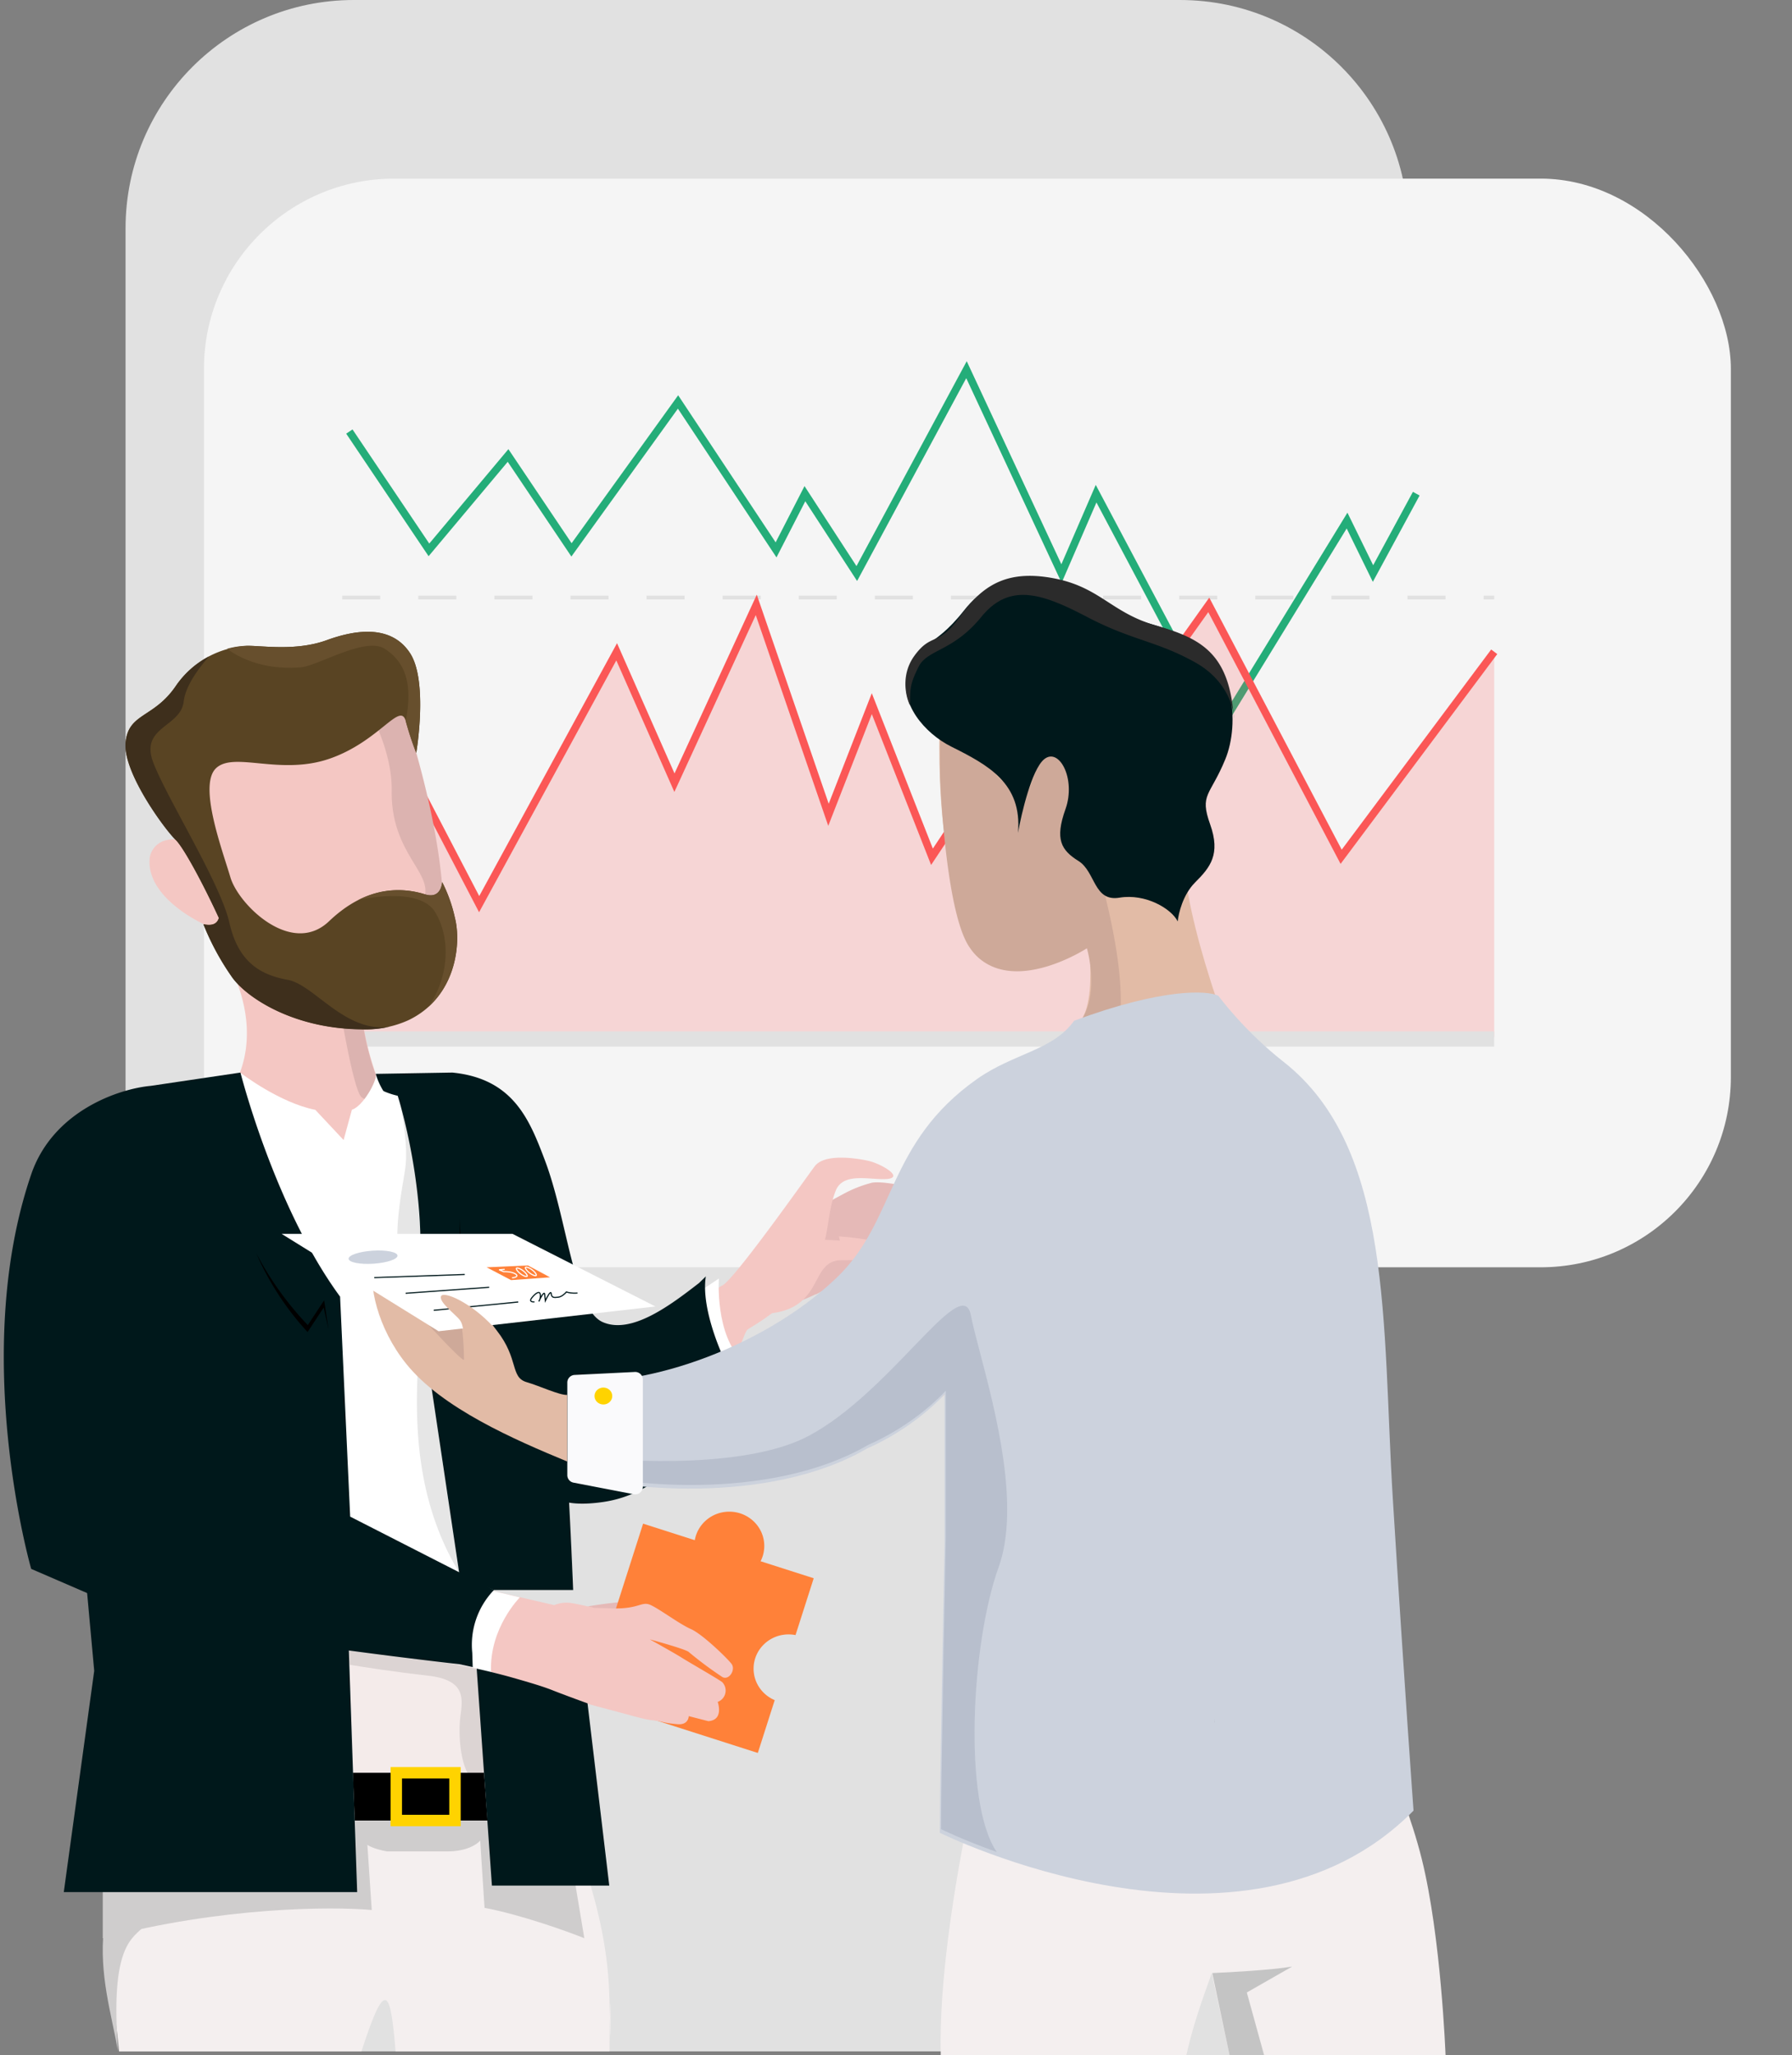 <svg xmlns="http://www.w3.org/2000/svg" fill="none" viewBox="0 0 471 540"><rect x="0" y="0" width="471" height="540" fill="#808080" stroke="none"/><path fill="#E1E1E1" d="M354.172 392.041l15.896-329.147C371.721 28.661 344.411 0 310.138 0H93C59.863 0 33 26.863 33 60v389.146h261.242c32.012 0 58.386-25.131 59.93-57.105z"/><path fill="#E1E1E1" d="M359 361c0-55.228-44.772-100-100-100H143c-60.751 0-110 49.249-110 110v168h326V361z"/><rect width="401.325" height="286.051" x="53.606" y="46.931" fill="#F5F5F5" rx="50"/><path stroke="#E1E1E1" stroke-dasharray="10 10" d="M89.94 157.005h302.794"/><path stroke="#24AD79" stroke-width="2" d="M372.241 129.714l-11.367 20.987-6.82-13.921-33.343 54.412-32.619-61.478-9.094 20.987-24.972-53.564-28.831 53.564-13.64-20.987-7.578 14.769-25.765-38.866-28.004 38.866-16.671-24.804-20.799 24.804-20.914-31.093"/><path stroke="#FB5756" stroke-width="2" d="M93.76 175.802l32.176 61.765 36.146-66.307 15.183 34.392 21.509-46.721 18.979 55.157 11.387-29.201 15.815 40.233 20.244-30.499 13.285 19.467 39.222-55.157L352.5 225.12l40.234-53.86"/><path fill="#FB5756" d="M317.706 158.931L352.5 225.12l40.234-53.86V272.5H93.76v-96.698l32.176 61.765 36.146-66.307 15.183 34.392 21.509-46.721 18.979 55.157 11.387-29.201 15.815 40.233 20.244-30.499 13.285 19.467 39.222-55.157z" opacity=".2"/><path stroke="#E1E1E1" stroke-width="4" d="M91.941 273h300.773"/><path fill="#E5B9B7" d="M150.998 424.609a11.883 11.883 0 013.926-2.596c4.139-.695 8.315-1.15 12.506-1.366 2.231 0 11.079 3.858 11.733 4.289.654.43 1.041 2.597-2.364 2.493-3.406-.104-25.801-2.82-25.801-2.82z"/><path fill="#FF8139" fill-rule="evenodd" d="M199.91 410.222a8.815 8.815 0 00.967-4.025c0-4.973-4.117-9.004-9.195-9.004-4.553 0-8.333 3.24-9.067 7.493l-13.584-4.347-14.691 45.902 44.84 14.351 4.441-13.877c-3.267-1.381-5.553-4.564-5.553-8.27 0-4.973 4.117-9.005 9.195-9.005.627 0 1.239.062 1.83.179l4.778-14.929-13.961-4.468z" clip-rule="evenodd"/><path fill="#E5B9B7" d="M218.534 315.427s1.278-.727 2.974-1.617a32.274 32.274 0 017.717-3.057c3.584-.564 12.358 1.707 15.243 2.3 2.885.594 8.149 1.9 8.149 1.9-.312 1.929 2.037 2.047 2.037 2.047-.193 1.38-2.052 1.365-3.569 1.484a15.848 15.848 0 01-3.613-.386c.025.794.325 1.554.847 2.152a2.985 2.985 0 01-1.606.386 23.092 23.092 0 00-10.409 2.463c-4.313 2.537-8.58 6.573-14.633 12.123a30.387 30.387 0 01-7.227 4.882h-.119l-.892.415a29.676 29.676 0 01-3.822 1.484c-.372.119-.743.208-1.1.297l10.023-26.873z"/><path fill="#F4EFEF" d="M160.205 526.19c-.457-27.359-10.793-42.148-15.743-70.646H36.505c-7.426 17.099-9.14 38.188-9.14 56.997 0 15.047 1.455.64 3.93 26.478h63.708c6.52-20.279 7.646-15.579 8.979 0h56.221c.023-4.095.047-6.994.071-8.973.163-13.55.313 16.059 0 0-.021-1.072-.044-2.349-.069-3.856z"/><path fill="#CFCDCD" d="M153.578 509.266l-2.28-13.683v-1.711h-20.525l-1.711-17.104H92.574v18.815l-65.566 1.14v12.543c31.015-8.21 60.054-8.362 70.697-7.412l-1.14-17.104c1.368.912 3.991 1.52 5.131 1.71h15.964c5.017 0 7.791-1.9 8.552-2.85l1.14 17.674c9.578 1.824 21.475 6.081 26.226 7.982z"/><g clip-path="url(#clip0)"><path fill="#CFCDCD" d="M31.04 539c-2.14-28.05 3.748-29.563 6.96-33l-10.707.825c-1.285 11.88 1.963 22.275 3.748 32.175z"/></g><path fill="#F4C7C3" d="M232.423 309.816c5.948-.104-.774-4.081-4.328-4.838-3.554-.756-11.48-1.869-13.978 1.484-2.498 3.354-21.369 30.093-24.313 31.324-2.945 1.232-18.539 18.683-18.539 18.683-33.25 3.799-10.388-4.613-18.002-7.982-7.613-3.368-9.106-27.213-20.735-39.425-11.629-12.212-10.855-24.899-20.685-22.109-11.331 3.205-11.168-.534-11.168-.534l-.951-1.707a72.382 72.382 0 01-4.7-18.934c4.938 1.054 4.551 1.395 9.101.164 26.768-7.316 1.978-78.912 1.978-78.912-7.36-19.527-56.419-3.947-62.59 6.975-5.948 10.505 2.677 26.516 2.677 26.516-6.127-.223-6.826 4.719-6.826 4.719-1.25 10.624 14.053 17.509 14.053 17.509l1.487 1.87c13.592 19.097 10.186 32.644 7.658 38.417-.565 1.201-5.353 4.006-10.26 3.917-6.246-.089-23.511.341-32.21 21.798-16.522 40.702-1.28 101.109 7.51 107.015 8.788 5.906 92.881 17.806 92.881 17.806l8.566 5.713 10.171 2.968c3.257 1.083 9.696 3.976 17.845 6.143 10.216 2.671 11.703 3.279 14.469 3.62 3.108.371 2.602.668 6.513 1.024 2.974.267 2.974-2.122 2.974-2.122l5.146 1.321c4.193-.282 2.468-5.06 2.468-5.06a3.18 3.18 0 002.008-2.274 3.162 3.162 0 00-.818-2.919c-.892-.727-8.923-5.327-10.618-6.411-1.695-1.083-8.402-4.822-8.402-4.822s9.741 2.626 10.291 3.368a97.705 97.705 0 008.803 6.544c1.77.89 3.51-1.974 2.379-3.472-1.13-1.499-7.673-7.835-10.662-9.141-2.989-1.306-8.164-5.208-10.588-6.321-2.424-1.113-2.974 1.068-9.948.875-6.974-.192-4.461-.089-5.547-.311-1.085-.223-2.662-.579-4.535-.95-2.117-.419-3.616-.271-5.339.401l-17.071-3.947h22.097c-1.888-44.486-5.442-67.797-5.442-67.797s-7.183 37.719 18.291 34.128c25.473-3.591 30.939-33.568 33.036-34.859.937-.578 3.45-2.062 6.349-4.229 13.8-1.825 9.86-13.933 18.336-13.933 9.8 0 11.748-.564 11.748-2.374 0-1.811-9.785-2.745-16.165-2.968 1.056-4.57 1.205-8.903 2.826-12.924 1.873-4.704 8.342-2.953 12.759-3.027z"/><path fill="#000" d="M108.022 264.221c6.111-6.055 2.528-23.089 3.702-29.217 1.175-6.129-9.011-11.619-8.773-27.244.178-11.663-7.168-24.098-10.915-29.677 6.706.846 12.015 3.561 14.067 9.007 0 0 22.187 63.984 1.919 77.131zM94.98 288.243c-2.156-1.988-5.68-23.742-5.68-23.742l5.68 1.484a72.256 72.256 0 004.699 18.934l.952 1.707s3.732 2.493 11.242 1.365l-1.666.564c-5.115 1.113-13.07 1.676-15.227-.312z" opacity=".1"/><path fill="#fff" d="M188.94 335.945l-10.263 6.841c-20.525 11.403-15.703 9.531-23.703 7.216-12.432-3.665-7.649-37.378-19.278-49.62-11.629-12.242-14.023-16.174-23.793-13.355-9.77 2.82-11.897-4.169-13.086-4.837.267 1.87-3.39 8.473-6.335 9.408l-2.171 7.953-7.436-7.939c-9.472-1.854-19.718-9.763-19.718-9.763-.58 1.202 1.487 7.82-9.294 5.119-6.053-1.484-25.057.326-33.756 21.783-18.157 44.738-6.529 95.5 7.51 107.015 8.178 6.707 92.881 17.806 92.881 17.806l.119 3.769 8.446 1.944c-.49-11.515 7.57-19.572 7.57-19.572l-8.045-1.914h22.097c-1.888-44.486-5.442-67.797-5.442-67.797s-7.183 37.719 18.29 34.128c17.325-2.448 23.126-15.117 31.678-26.52-7.316-6.811-6.271-21.665-6.271-21.665z"/><path fill="#000" d="M120.662 413.125l-4.774-31.963-4.461-29.795-1.68-11.263a67.24 67.24 0 00.595-18.77c-.908-9.052-.506-20.433-5.086-30.924 0 0 2.007 9.259 1.338 15.892-.416 4.17-3.524 16.723-1.487 26.413 2.037 9.689 5.428 12.108 4.774 25.418-.655 13.31-1.309 35.063 10.781 54.992z" opacity=".1"/><path fill="#F4EBEA" d="M125.864 438.445l-34.272-7.98 1.143 35.338h36.557l-3.428-27.358z"/><path fill="#DCD4D3" d="M125.553 438.569l3.988 27.937h-6.267c-2.279-3.421-2.848-10.833-2.279-15.394.57-4.561 1.709-9.692-8.545-10.832-8.204-.913-17.092-2.281-20.51-2.851l-1.71-6.842 1.71.571 33.613 7.411z"/><path fill="#000" d="M128.149 478.343l-.931-12.539H92.735l.49 12.539h34.924z"/><path stroke="#FFD300" stroke-width="3" d="M119.582 478.342v-12.539h-15.423v12.539h15.423z"/><path fill="#00181B" d="M8.197 308.578c5.71-16.708 23.08-22.51 31.437-23.267l23.568-3.492s8.922 35.345 26.187 58.879l2.647 57.796 37.801 19.29-.238.237a20.743 20.743 0 00-5.473 16.249l.119 3.769-3.524-.772s-51.58-5.716-78.064-11.711c-2.2-.504-9.122-2.381-9.122-2.381L8.197 412.226s-16.194-56.254 0-103.648z"/><path fill="#00181B" d="M185.519 335.374l-1.785 1.739c-7.337 5.673-17.726 13.631-25.339 10.262-7.614-3.368-9.197-26.709-15.175-42.497-4-10.55-8.223-21.457-24.313-23.059l-20.15.341a18.337 18.337 0 001.978 4.452l.298.178a20.28 20.28 0 003.494 1.127s8.551 26.502 5.235 52.202l11.063 74.059 9.012 3.606h20.819c-1.889-44.515-2.528-40.183-2.528-40.183s-15.207 20.658 10.267 17.067c14.499-2.047 25.339-13.683 34.083-33.368-2.29-3.754-8.357-17.171-6.959-25.926zM129.292 495.442l-3.999-56.997c1.714.38 5.941 1.368 9.14 2.28 3.998 1.14 7.996 2.28 10.852 3.42 2.285.911 7.045 2.659 9.14 3.419l5.712 47.878h-30.845zM93.877 497.152l-2.284-66.116-69.116-17.099 2.285 25.078-7.997 58.137h77.112z"/><path fill="#000" d="M86.355 349.334l-1.16-7.672-4.297 6.514a83.945 83.945 0 01-13.577-18.948 74.373 74.373 0 0013.517 20.773l4.238-6.439 1.28 5.772zM111.442 347.034l1.993-7.42 4.609 4.452s3.376-13.191 2.692-23.831a67.485 67.485 0 01-2.424 26.116l-4.461-4.57-2.409 5.253z"/><path fill="#594423" d="M119.562 241.147a38.504 38.504 0 00-3.346-9.378s-.163 4.555-4.461 3.234c-6.35-1.943-15.45-2.3-25.28 7.064-9.83 9.363-23.793-4.348-25.92-11.56-2.126-7.211-8.49-24.127-3.792-28.638 4.7-4.511 16.804 1.988 29.86-2.522 13.057-4.511 18.559-15.121 20.016-9.898a82.565 82.565 0 002.766 8.399s3.198-18.845-1.635-26.235c-4.833-7.389-13.934-6.306-21.875-3.413-7.94 2.894-16.61 1.484-20.819 1.484a24.31 24.31 0 00-10.691 3.071 24.254 24.254 0 00-8.195 7.509c-5.784 8.458-12.461 7.019-13.175 14.839-.714 7.82 10.305 22.806 13.175 25.552 1.934 1.825 6.945 10.95 11.347 20.506-.387 1.366-1.487 2.211-4.06 1.662a68.122 68.122 0 007.644 14.067c3.925 5.342 16.12 13.355 33.785 13.533 4.285.21 8.557-.604 12.462-2.374 12.625-6.069 13.904-20.24 12.194-26.902z"/><path fill="#3E2F1C" d="M75.633 257.454c-6.959-1.261-12.952-4.451-15.331-14.972-2.38-10.52-16.58-32.941-20.06-42.245-3.48-9.304 7.271-9.141 8.044-15.922.491-4.229 4.075-8.903 6.692-11.871a24.28 24.28 0 00-8.803 7.865c-5.785 8.458-12.462 7.018-13.175 14.838-.714 7.82 10.305 22.807 13.175 25.552 1.933 1.825 6.944 10.951 11.346 20.507-.386 1.365-1.487 2.211-4.06 1.662a68.148 68.148 0 007.644 14.067c3.926 5.342 16.12 13.354 33.786 13.532a29.576 29.576 0 007.435-.667c-11.733 1.558-19.748-11.085-26.692-12.346z"/><path fill="#674F2D" d="M59.737 170.456s6.825 5.935 19.332 4.882c4.431-.341 16.952-8.132 22.023-4.882 5.071 3.25 7.584 8.695 5.547 18.964a82.381 82.381 0 002.766 8.398s3.197-18.815-1.636-26.205c-4.833-7.389-13.934-6.306-21.875-3.413-7.94 2.894-16.61 1.484-20.819 1.484-1.806.021-3.6.28-5.338.772zM119.561 241.146a38.497 38.497 0 00-3.346-9.377s-.163 4.555-4.461 3.234a22.823 22.823 0 00-17.562 1.484c.46-.104 15.971-3.754 20.194 3.205 4.223 6.96 3.539 17.272-1.799 24.855 7.703-6.915 8.417-17.806 6.974-23.401z"/><path fill="#F4C7C3" d="M220.481 324.864c2.996.194 5.976.575 8.923 1.143 1.948.638 2.751 1.32 2.647 2.359-.104 1.039-2.186 1.84-4.833 1.781l-5.413-.119-1.324-5.164z"/><path fill="#E2BBA6" d="M231.051 375.149s12.329-1.659 22.197-13.93c0 0-2.461 10.317 10.699 22.133 9.116 8.158 2.006 51.618-1.834 59.288 0 0 36.371 35.836 95.577 7.135 0 0-14.87-54.118-15.952-84.716-1.334-34.745-5.356-57.083-17.525-89.885-12.169-32.803-15.052-50.903-13.4-68.173 1.652-17.271.82-44.312-29.626-50.846-30.446-6.533-34.047 29.269-34.047 29.269s-2.689 45.778 9.287 56.265c10.494 9.249 28.486-2.488 28.486-2.488s4.171 21.236-.661 28.735c0 0-6.665 7.624-23.13 14.18-17.195 6.817-19.952 56.81-29.068 65.968"/><path fill="#CEA999" d="M266.169 156.69c-1.219 7.442-3.167 19.395-4.968 31.178 1.14-11.101 3.248-23.395 4.706-31.087l.262-.091z"/><path fill="#CEA999" d="M247.163 185.47l14.038 2.397-.706 10.681c-.137 5.862 3.261 6.152 4.708 8.379 6.062 9.351 5.767-8.857 10.781-8.379 5.013.477 7.129 6.953 3.528 16.679-3.6 9.726 9.344 12.43 10.461 17.884 1.116 5.454 9.81 36.166 0 46.676l-15.03-4.545a45.397 45.397 0 009.298-7.261c4.831-7.499 1.432-18.816 1.432-18.816s-17.981 11.737-28.487 2.489a13.68 13.68 0 01-2.279-2.636c-5.982-8.374-7.607-39.551-7.778-44.108-.171-4.556.034-19.44.034-19.44z"/><path fill="#00181B" d="M274.371 199.55c-3.177 2.723-5.862 13.996-6.808 19.291 1.135-13.05-7.827-17.814-17.589-22.695-6.809-3.405-13.83-11.348-11.348-19.291 2.837-9.079 6.241-5.674 14.752-16.455 8.511-10.78 20.188-9.675 26.1-7.376 10.213 3.972 10.78 5.107 17.022 8.511 5.569 3.038 6.316 1.684 15.886 6.242 11.916 5.673 13.618 22.127 9.646 31.773-3.972 9.646-6.809 9.078-3.972 17.022 2.837 7.943 0 11.347-3.971 15.319-3.178 3.177-4.35 8.133-4.54 10.213-1.702-3.404-8.51-7.376-15.319-6.241-6.809 1.135-6.241-6.809-10.78-9.646-4.539-2.837-6.242-5.674-3.405-13.617 2.837-7.943-1.702-16.454-5.674-13.05z"/><path fill="#2B2B2B" d="M239.194 185.366c-1.135-2.27-2.496-8.057 1.135-13.05 4.539-6.241 6.241-2.27 11.915-10.213 5.674-7.944 11.915-12.483 24.397-10.213 12.483 2.269 15.32 9.078 27.235 12.482 11.607 3.317 18.907 7.172 20.325 23.104.07.486.101.922.101 1.294a54.54 54.54 0 00-.101-1.294c-.495-3.461-2.947-9.478-10.112-13.458-10.213-5.674-16.454-5.674-28.369-11.915-11.915-6.241-20.426-9.078-27.802 0-7.376 9.078-14.185 8.511-16.454 13.05-2.27 4.539-2.27 5.674-2.27 10.213z"/><path fill="#F4EFEF" d="M263.594 438.572S246.281 500.96 247.261 540h132.68s-1.17-31.224-6.276-51.65c-5.107-20.426-18.129-46.767-18.129-46.767s-50.534 25.894-91.942-3.011z"/><path fill="#CCD2DD" d="M219.903 335.723c-20.43 19.555-53.334 29.504-70.356 26.667v24.756c12.482 4.083 52.2 8.72 78.451-6.611 0 0 11.196-4.527 20.274-14.173v38.339s-1.259 61.916-1.259 76.864c0 0 79.689 39.572 124.512-5.819 0 0-2.305-31.424-5.431-81.752-2.858-46.021.195-92.314-28.742-115.009-10.446-8.193-17.138-17.359-17.138-17.359-2.944-1.401-14.645-2.046-37.899 6.578-5.58 7.837-15.886 8.511-25.532 15.32-23.83 16.821-21.133 37.133-36.88 52.199z"/><path fill="#000" d="M318.995 453.82c-.205 1.375-.399 2.715-.593 4.045.194-1.33.388-2.67.593-4.045zM319.154 452.775c0-.364.102-.727.159-1.136-.045.409-.113.772-.159 1.136z" opacity=".3"/><path fill="#E1E1E1" d="M318.474 518.421l4.693 21.561H311.82c2.269-10.213 5.932-19.102 6.654-21.561z"/><path fill="#C4C4C4" d="M318.628 518.421l4.539 21.561h9.079l-4.54-16.455 11.916-6.808c-5.447.908-16.265 1.513-20.994 1.702z"/><path fill="#B8BFCD" fill-rule="evenodd" d="M261.982 486.624c-8.949-13.095-6.668-55.012.473-74.788 5.765-15.965-.785-40.886-4.853-56.359-1.057-4.025-1.947-7.41-2.409-9.833-1.188-6.239-6.958-.244-15.377 8.503-7.417 7.705-16.889 17.546-27.095 23.042-15.505 8.349-45.415 7.299-62.852 5.262v3.738c12.482 4.083 52.199 8.72 78.45-6.611 0 0 11.197-4.527 20.275-14.173v38.339s-1.259 61.917-1.259 76.864c0 0 5.592 2.777 14.647 6.016z" clip-rule="evenodd"/><path fill="#FAFAFC" d="M149.111 387.602v-24.334a2 2 0 011.902-1.998l15.85-.782a2 2 0 012.099 1.997v28.163a2 2 0 01-2.378 1.964l-15.85-3.046a2 2 0 01-1.623-1.964z"/><ellipse cx="158.59" cy="366.807" fill="#FFD300" rx="2.333" ry="2.225"/><path fill="#CEA999" d="M126.968 349.38l-3.448 13.792-14.367-7.327-6.465-15.516 9.051-1.58 15.229 10.631z"/><path fill="#E2BBA6" d="M138.421 363.164c3.495 1.019 8.657 3.473 10.66 3.351v17.499c-13.796-5.707-32.969-14.009-42.345-25.709-7.5-9.359-10.08-20.902-8.45-26.826 8.238 10.37 23.673 27.064 23.673 25.753 0-1.638-.183-8.737-1.275-11.65-1.092-2.913-6.204-7.724-4.02-10.09 2.184-2.366 8.117 6.69 13.941 14.153 5.825 7.463 3.447 12.245 7.816 13.519z"/><path fill="#fff" d="M115.276 349.783l-41.267-25.588 60.688.001 37.563 19.084-56.984 6.503z"/><path stroke="#00181B" stroke-width=".3" d="M140.478 342.068c-.571.059-1.508-.074-.689-1.083 1.024-1.261 2.107-1.95 2.225-.808.095.914-.223 1.563-.394 1.773.473-1.011 1.442-2.805 1.536-1.891l.178 1.713c.472-1.011 1.441-2.804 1.536-1.891.118 1.142.689 1.083 1.831.965.914-.095 1.825-.959 2.167-1.379.4.151 1.544.417 2.914.275M98.376 335.692l23.777-.822m-15.537 4.939l21.958-1.573m-14.575 6.047l22.209-2.18"/><path fill="#FF8139" d="M138.756 332.503l-10.853.483 6.421 3.366 10.247-.735-5.815-3.114z"/><path stroke="#fff" stroke-width=".3" d="M132.65 333.529l-1.464.105 1.213.501c.488-.034 1.707-.004 2.677.397 1.213.502.962 1.108-.501 1.213M138.554 335.335c-.018.025-.062.055-.165.061a1.177 1.177 0 01-.403-.066c-.329-.102-.742-.317-1.154-.624-.413-.308-.737-.642-.929-.928a1.195 1.195 0 01-.178-.368c-.024-.099-.008-.15.011-.175.019-.025.063-.055.165-.061.101-.006.238.015.403.066.33.102.742.317 1.155.625.412.307.736.641.928.927.097.144.155.269.179.368.023.099.007.15-.012.175zM140.94 335.115c-.018.025-.063.055-.165.06a1.193 1.193 0 01-.403-.065c-.33-.103-.742-.318-1.154-.625-.413-.308-.737-.641-.929-.928a1.203 1.203 0 01-.178-.367c-.024-.1-.008-.151.011-.176.018-.025.062-.055.165-.061.101-.005.237.015.403.066.329.102.742.318 1.154.625.413.307.737.641.929.928.096.144.155.269.178.367.024.1.008.151-.011.176z"/><ellipse cx="98.053" cy="330.329" fill="#CCD2DD" rx="6.438" ry="1.714" transform="rotate(-3.772 98.053 330.329)"/><path fill="#E2BBA6" d="M120.934 346.937c.804 1.15.909 3.161.861 4.023l7.902-2.299c-5.746-6.321-13.217-9.625-13.792-8.045-.575 1.58 4.023 4.885 5.029 6.321z"/><defs><clipPath id="clip0"><path fill="#fff" d="M27 506h11v33H27z"/></clipPath></defs></svg>